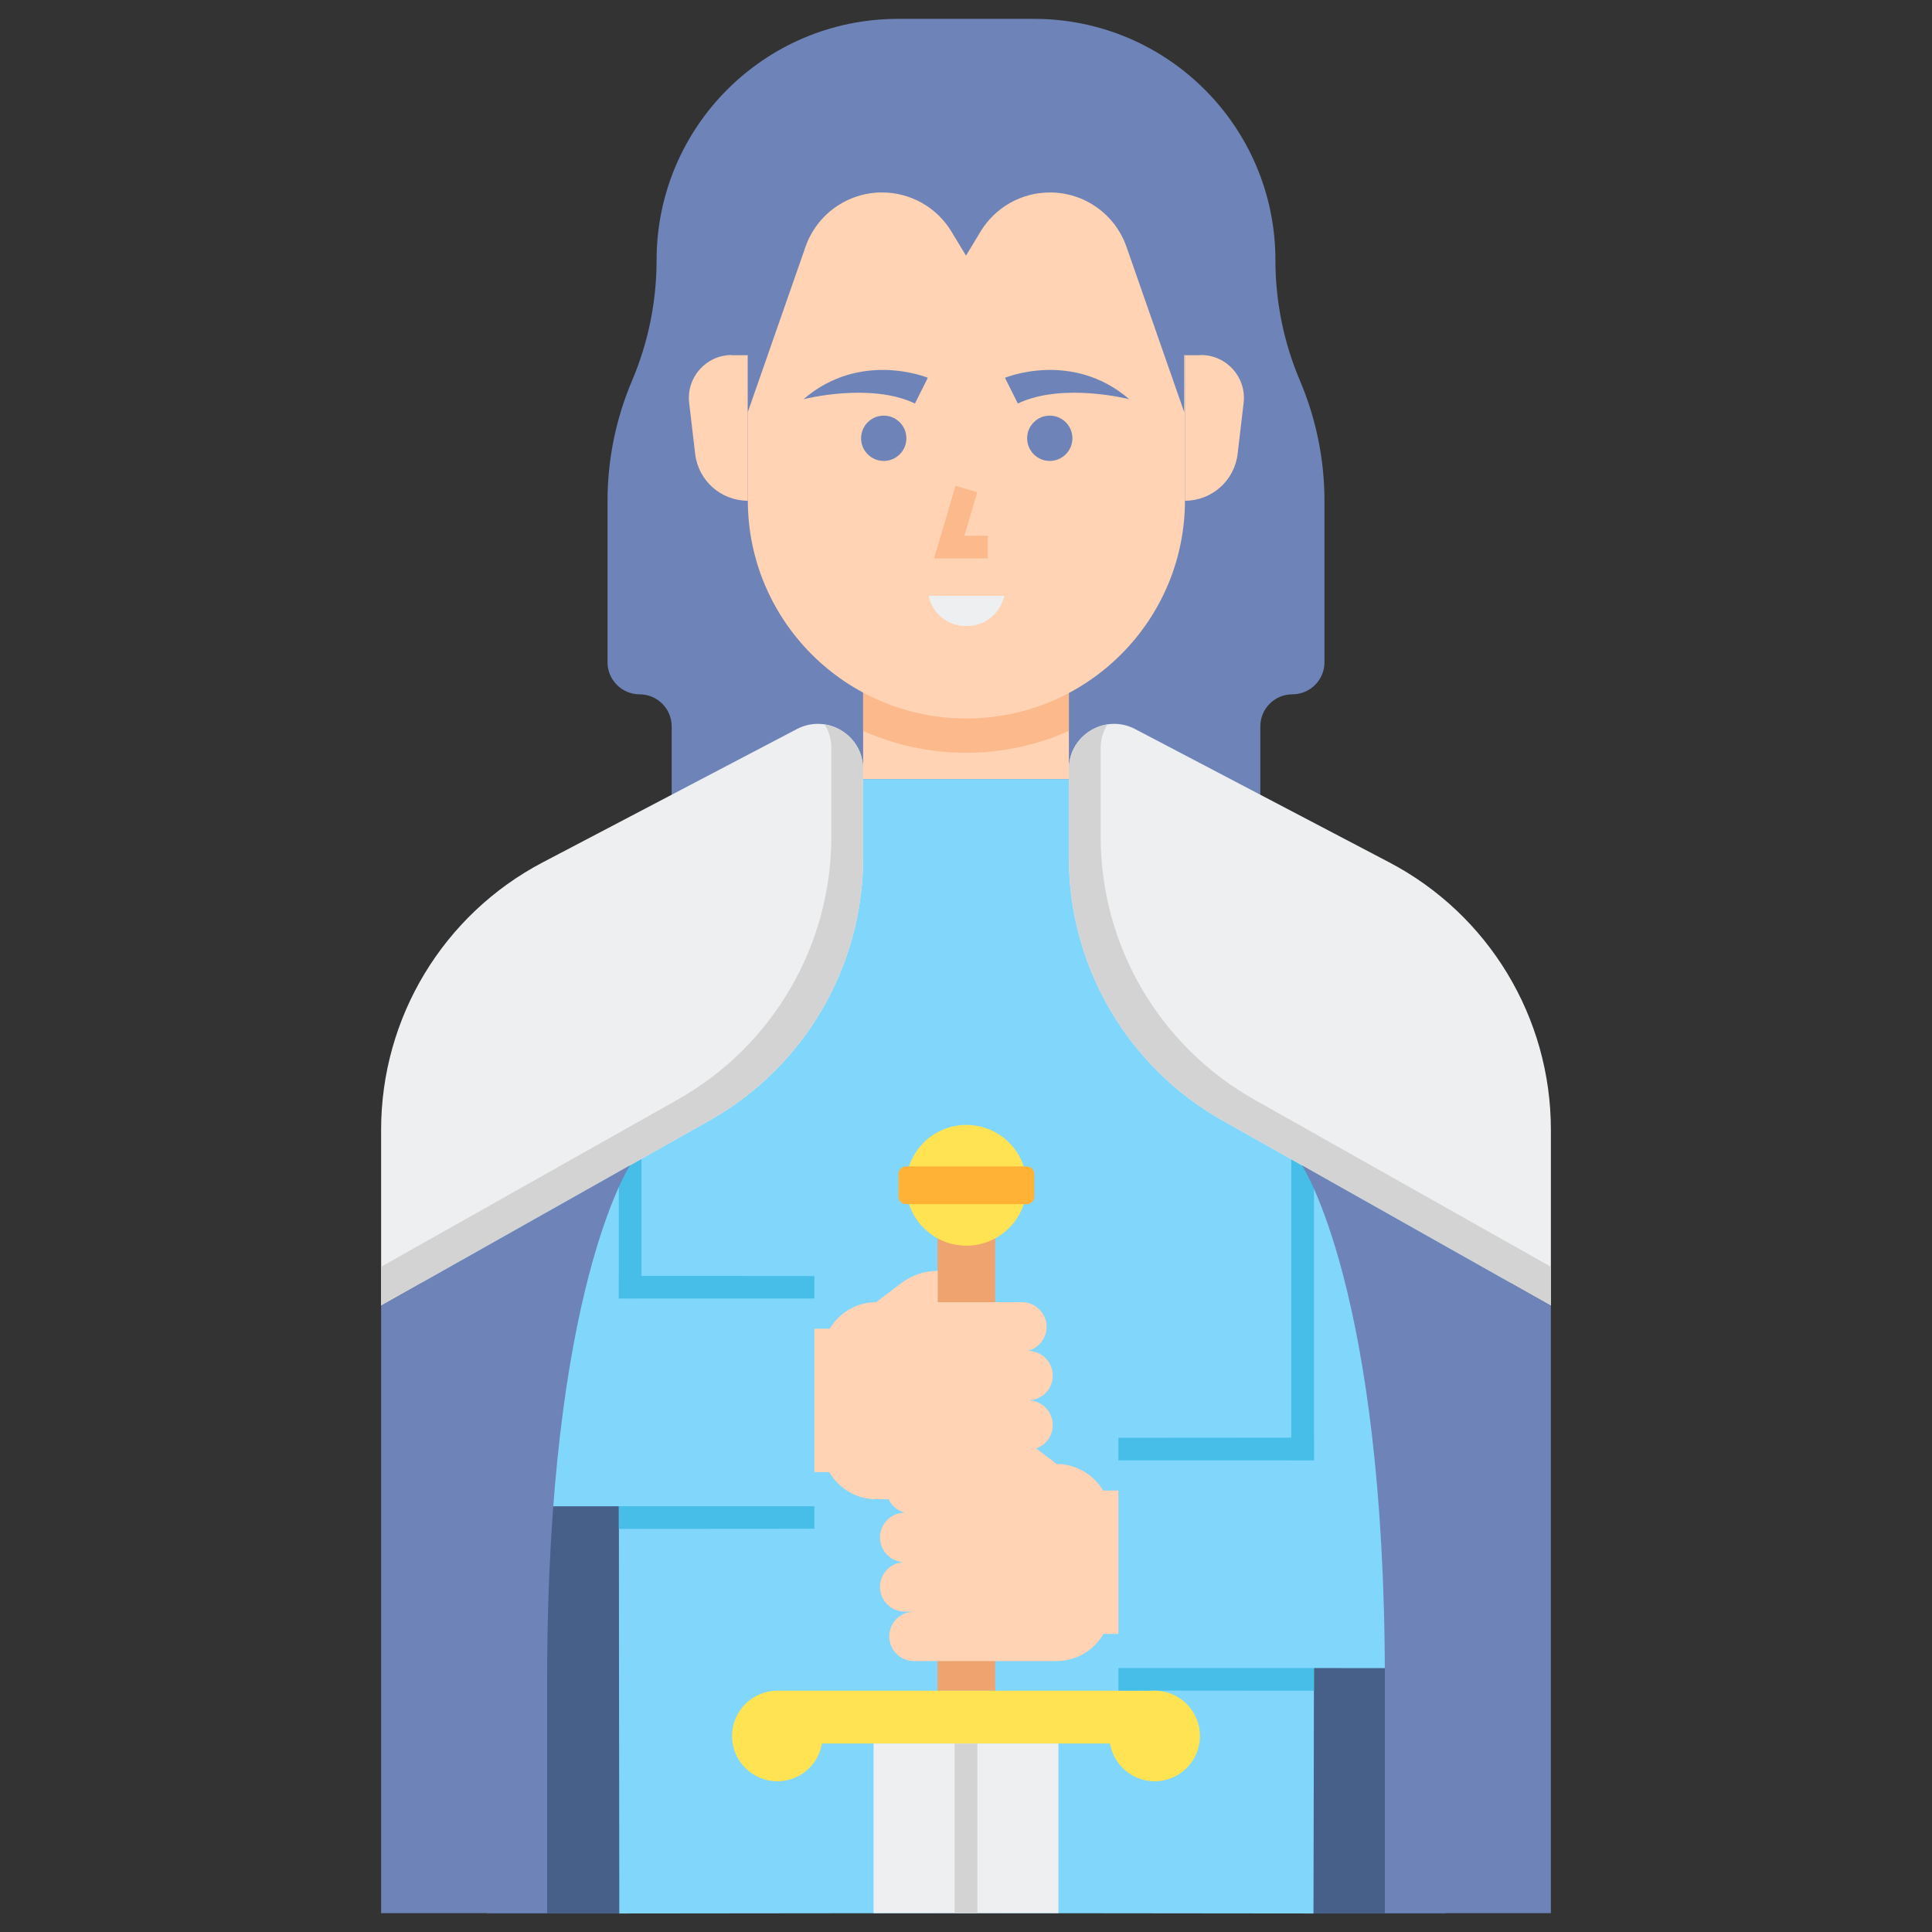 <svg id="Layer_1" enable-background="new 0 0 512 512" height="512" viewBox="0 0 512 512" width="512" xmlns="http://www.w3.org/2000/svg"><rect x="0" y="0" width="512" height="512" fill="#333333" stroke="none"/><path d="m348.104 507.094h35.103v-112.572h-35z" fill="#466089"/><path d="m164.104 507.094h-35.104v-112.572h35z" fill="#466089"/><path d="m256 238h78v-45.5c0-4.694 3.806-8.5 8.5-8.5 4.694 0 8.5-3.806 8.5-8.5v-42.717c0-10.965-2.211-21.817-6.5-31.907-4.289-10.091-6.5-20.943-6.5-31.907 0-35.33-28.639-63.969-63.968-63.969h-36.064c-35.329 0-63.968 28.639-63.968 63.968 0 10.965-2.211 21.817-6.5 31.907-4.289 10.091-6.5 20.943-6.5 31.907v42.718c0 4.694 3.806 8.5 8.5 8.5 4.694 0 8.5 3.806 8.5 8.5v45.5z" fill="#6e83b7"/><path d="m228.742 179.049h54.516v27.443h-54.516z" fill="#ffd3b3"/><path d="m228.742 193.684c8.334 3.721 17.554 5.809 27.258 5.809s18.924-2.087 27.258-5.809v-14.635h-54.516z" fill="#fcb98b"/><path d="m400.274 294.995c-.04-26.664-17.671-50.103-43.279-57.534l-73.634-21.367h-.104v-9.601h-27.257-27.258v9.632l-73.53 21.337c-25.608 7.431-43.239 30.87-43.279 57.534l-.038 72.141c-.03 17.694 14.305 32.055 32 32.055l20.105-.018.104 107.92 91.896-.094 92.104.094.104-65.039 20.105.016c17.695 0 32.03-14.36 32-32.055z" fill="#80d6fb"/><path d="m314.027 132.587c0 31.933-25.99 57.82-57.923 57.82s-57.923-25.887-57.923-57.82v-81.92h115.846z" fill="#ffd3b3"/><circle cx="234.2" cy="116.15" fill="#6e83b7" r="6"/><circle cx="278.2" cy="116.15" fill="#6e83b7" r="6"/><path d="m246.104 157.907h20l-.106.425c-1.113 4.452-5.113 7.575-9.701 7.575h-.384c-4.589 0-8.589-3.123-9.701-7.575z" fill="#edeff1"/><path d="m261.782 147.977h-14.235l5.68-19.232 5.753 1.699-3.406 11.533h6.208z" fill="#fcb98b"/><path d="m245.882 100.117s-17.793-7.382-32.937 5.679c0 0 17.604-4.543 29.529 1.136z" fill="#6e83b7"/><path d="m266.325 100.117s17.793-7.382 32.937 5.679c0 0-17.604-4.543-29.529 1.136z" fill="#6e83b7"/><path d="m314.027 94.087h4.264c6.799 0 12.074 5.933 11.28 12.684l-1.591 13.523c-.832 7.075-6.829 12.408-13.953 12.408z" fill="#ffd3b3"/><path d="m198.181 94.087h-4.264c-6.798 0-12.074 5.933-11.28 12.684l1.591 13.523c.832 7.075 6.829 12.408 13.953 12.408z" fill="#ffd3b3"/><path d="m248.458 322.667h15.291v125.388h-15.291z" fill="#efa470"/><path d="m206 448.055h100v14h-100z" fill="#ffe352"/><path d="m342.207 287h6v100h-6z" fill="#46bee8"/><path d="m302.391 395h-10.056c-2.51-4.189-7.071-7.005-12.303-7.03l-6.698-5.073c-2.768-2.096-6.146-3.231-9.618-3.231h-.008v8.3h-22.306c-3.621 0-6.555 2.935-6.555 6.555 0 3.072 2.116 5.643 4.968 6.354h-.052c-3.62 0-6.555 2.935-6.555 6.555 0 3.621 2.935 6.555 6.555 6.555-3.62 0-6.555 2.935-6.555 6.556 0 3.62 2.935 6.555 6.555 6.555h2.458c-3.62 0-6.555 2.935-6.555 6.555s2.935 6.556 6.555 6.556h37.74c5.335 0 9.983-2.903 12.48-7.209h9.95z" fill="#ffd3b3"/><path d="m348.207 442.055v-55.055l-51.816.041v54.959z" fill="#80d6fb"/><path d="m348.207 387v-6l-51.816.041v5.959z" fill="#46bee8"/><path d="m348.207 448.055v-6h-51.816v5.959z" fill="#46bee8"/><path d="m164 287h6v57.12h-6z" fill="#46bee8"/><path d="m272.445 371.106c3.62 0 6.555-2.935 6.555-6.555 0-3.621-2.935-6.555-6.555-6.555h-.052c2.852-.711 4.968-3.282 4.968-6.354 0-3.62-2.935-6.555-6.555-6.555h-22.306v-8.3h-.008c-3.472 0-6.85 1.135-9.618 3.231l-6.698 5.073c-5.232.025-9.794 2.841-12.303 7.03h-10.057v38h9.95c2.497 4.305 7.145 7.209 12.48 7.209h37.74c3.62 0 6.556-2.935 6.556-6.555s-2.935-6.555-6.556-6.555h2.458c3.62 0 6.555-2.935 6.555-6.555.001-3.623-2.934-6.559-6.554-6.559z" fill="#ffd3b3"/><path d="m164 399.174v-55.054l51.816.04v54.96z" fill="#80d6fb"/><path d="m164 344.12v-6l51.816.04v5.96z" fill="#46bee8"/><path d="m164 405.174v-6h51.816v5.96z" fill="#46bee8"/><g fill="#ffe352"><circle cx="256.104" cy="314.112" r="16"/><circle cx="306" cy="460.055" r="12"/><circle cx="206" cy="460.055" r="12"/></g><path d="m272.104 319.112h-32c-1.105 0-2-.895-2-2v-6c0-1.105.895-2 2-2h32c1.105 0 2 .895 2 2v6c0 1.105-.896 2-2 2z" fill="#ffb236"/><path d="m231.5 462.055h24.5v44.945h-24.5z" fill="#edeff1"/><path d="m256 462.055h24.5v44.945h-24.5z" fill="#edeff1"/><path d="m253 462.055h6v44.945h-6z" fill="#d3d3d3"/><path d="m228.742 203.844v23.414c0 28.877-15.563 55.513-40.719 69.692l-87.023 49.05v-46.624c0-29.743 16.501-57.031 42.841-70.847l67.327-35.313c7.991-4.189 17.574 1.606 17.574 10.628z" fill="#edeff1"/><path d="m218.523 191.97c1.124 1.804 1.793 3.952 1.793 6.327v23.414c0 28.877-15.563 55.513-40.719 69.692l-78.597 44.301v10.296l87.023-49.049c25.156-14.179 40.719-40.815 40.719-69.692v-23.414c0-6.303-4.677-11.025-10.219-11.875z" fill="#d3d3d3"/><path d="m167 308.8s-22 32.867-22 136.255v61.945h-44v-161z" fill="#6e83b7"/><path d="m283.258 203.844v23.414c0 28.877 15.563 55.513 40.719 69.692l87.023 49.05v-46.624c0-29.743-16.501-57.031-42.841-70.847l-67.327-35.313c-7.991-4.189-17.574 1.606-17.574 10.628z" fill="#edeff1"/><path d="m293.477 191.97c-1.124 1.804-1.793 3.952-1.793 6.327v23.414c0 28.877 15.563 55.513 40.719 69.692l78.597 44.3v10.297l-87.023-49.049c-25.156-14.179-40.719-40.815-40.719-69.692v-23.414c0-6.303 4.677-11.025 10.219-11.875z" fill="#d3d3d3"/><path d="m345 308.8s22 32.867 22 136.255v61.945h44v-161z" fill="#6e83b7"/><path d="m256 39.5h-62.083v54.587h4.264v15.112l15.29-43.794c3.012-8.627 11.15-14.405 20.287-14.405 7.525 0 14.502 3.937 18.393 10.378l3.849 6.372 3.849-6.372c3.891-6.441 10.868-10.378 18.393-10.378 9.137 0 17.275 5.778 20.287 14.405l15.29 43.794v-15.112h4.264v-54.587z" fill="#6e83b7"/></svg>